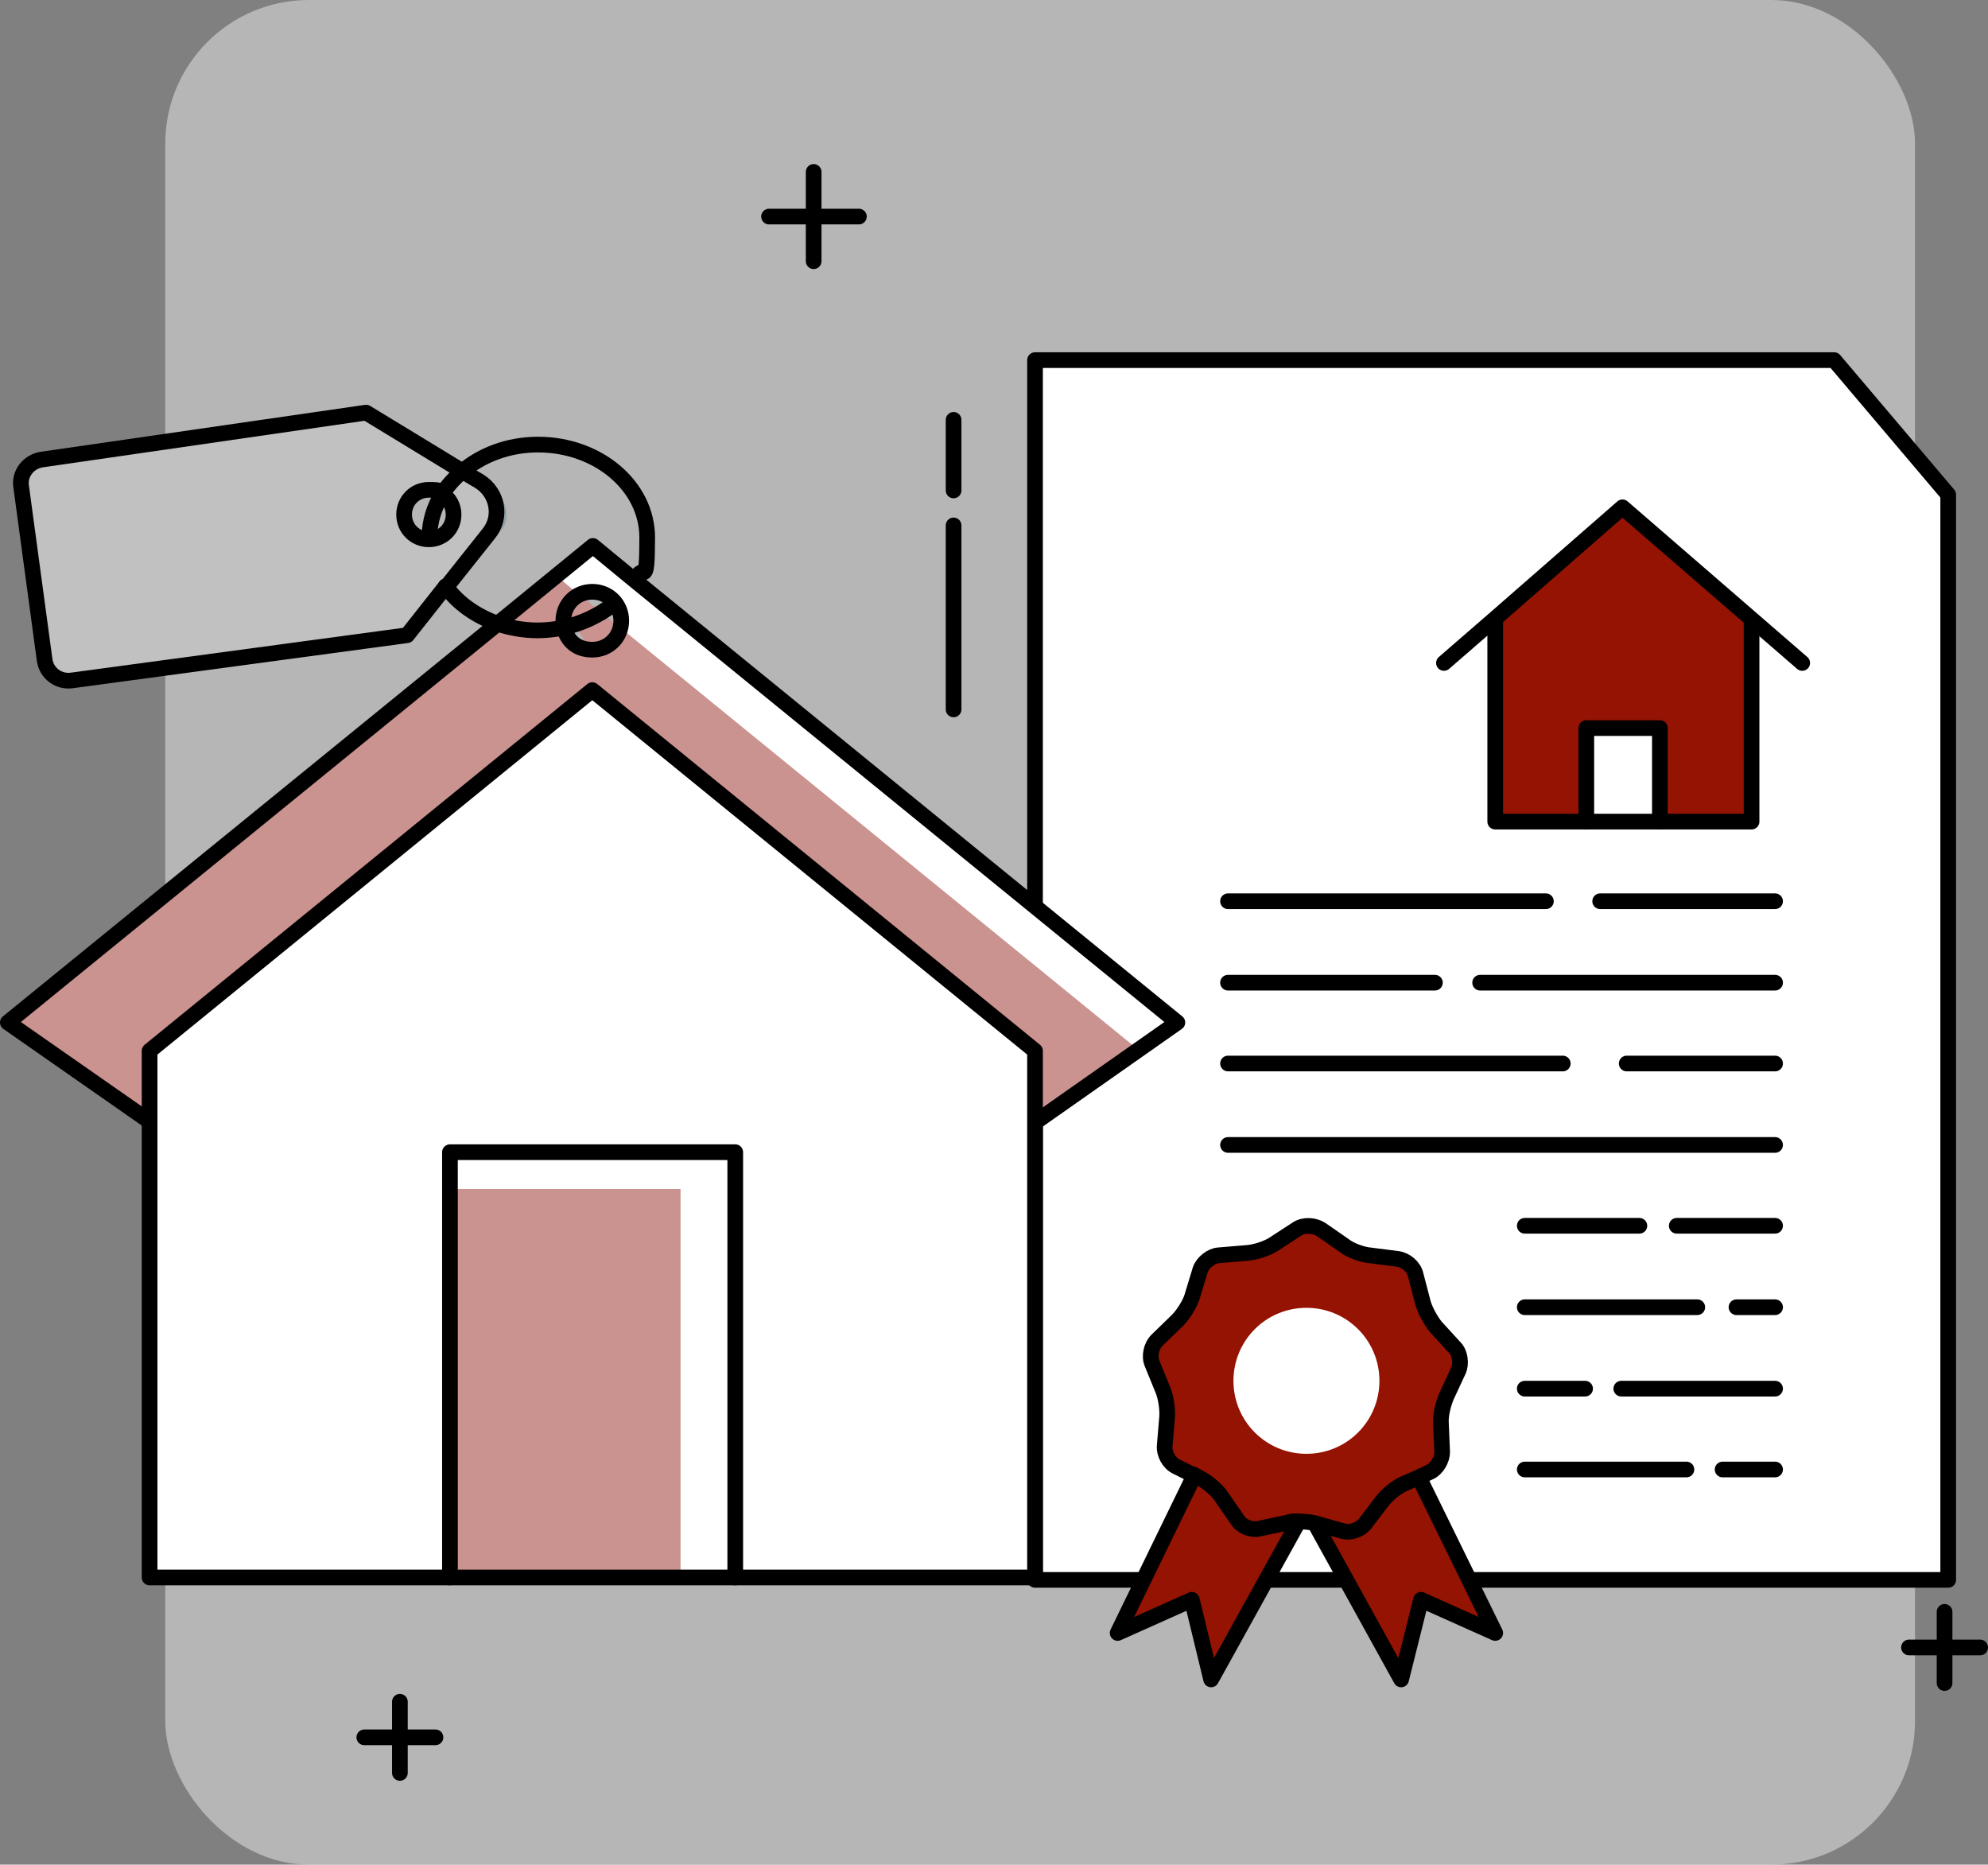 <?xml version="1.0" encoding="UTF-8"?>
<svg id="Layer_1" xmlns="http://www.w3.org/2000/svg" version="1.1" viewBox="0 0 329.6 309.1">
  <rect x="0" y="0" width="329.6" height="309.1" fill="#808080" stroke="none"/>
  <!-- Generator: Adobe Illustrator 29.0.0, SVG Export Plug-In . SVG Version: 2.1.0 Build 186)  -->
  <defs>
    <style>
      .st0 {
        opacity: .2;
      }

      .st1 {
        fill: #fff;
      }

      .st2 {
        fill: #941303;
      }

      .st3 {
        fill: #ededed;
        opacity: .5;
      }

      .st4 {
        fill: none;
        stroke: #000;
        stroke-linecap: round;
        stroke-linejoin: round;
        stroke-width: 2.6px;
      }

      .st5 {
        fill: #005063;
      }

      .st6 {
        fill: #c1c1c1;
      }

      .st7 {
        opacity: .2;
      }

      .st8 {
        fill: #cb9390;
      }
    </style>
  </defs>
  <rect class="st3" x="27.4" width="290.1" height="309.1" rx="23.8" ry="23.8"/>
  <g>
    <g>
      <g class="st0">
        <g>
          <polygon class="st5" points="259.7 90.3 281.2 109 281 109.4 281 142.4 265.9 142.4 265.9 127 253.6 127 253.6 142.4 238.5 142.4 238.5 109.1 238.3 108.9 259.7 90.3"/>
          <polyline class="st5" points="230 116.2 238.3 108.9 259.7 90.3 281.2 109 289.5 116.2"/>
          <polyline class="st5" points="238.5 109.1 238.5 142.4 253.6 142.4 265.9 142.4 281 142.4 281 109.4"/>
          <polyline class="st5" points="265.9 142.4 265.9 127 253.6 127 253.6 142.4"/>
        </g>
        <line class="st5" x1="185.8" y1="155.6" x2="284.9" y2="155.6"/>
        <line class="st5" x1="185.8" y1="169.1" x2="284.9" y2="169.1"/>
        <line class="st5" x1="185.8" y1="182.6" x2="284.9" y2="182.6"/>
        <line class="st5" x1="185.8" y1="196" x2="284.9" y2="196"/>
        <line class="st5" x1="243.4" y1="209.5" x2="284.9" y2="209.5"/>
        <line class="st5" x1="243.4" y1="222.9" x2="284.9" y2="222.9"/>
        <line class="st5" x1="243.4" y1="236.4" x2="284.9" y2="236.4"/>
        <line class="st5" x1="243.4" y1="249.9" x2="284.9" y2="249.9"/>
        <g>
          <path class="st5" d="M217,259c-.8,1-2.4,1.6-3.7,1.2l-4.6-1.3c-.8-.2-1.9-.3-3-.3-.5,0-1.1,0-1.5.2l-4.7,1c-1.3.3-2.9-.3-3.6-1.4l-2.7-3.9c-.7-1.1-2.3-2.4-3.4-3l-1.3-.7-3-1.5c-1.2-.6-2-2.1-1.9-3.4l.4-4.8c.1-1.3-.2-3.3-.7-4.5l-1.8-4.4c-.5-1.2-.1-2.9.8-3.8l3.4-3.3c.9-.9,2-2.6,2.4-3.8l1.4-4.6c.4-1.2,1.8-2.3,3-2.4l4.8-.4c1.3-.1,3.2-.7,4.3-1.4l4-2.6c1.1-.7,2.8-.6,3.9.1l3.9,2.7c1,.8,3,1.5,4.2,1.6l4.7.6c1.3.2,2.6,1.3,2.9,2.6l1.2,4.6c.3,1.2,1.3,3,2.1,4l3.2,3.5c.9.9,1.1,2.7.6,3.8l-2,4.3c-.5,1.2-1,3.1-.9,4.4l.2,4.8c0,1.3-.9,2.8-2,3.3l-1.9.9-2.5,1.1c-1.2.5-2.7,1.8-3.5,2.8l-2.9,3.8ZM207.2,250.6c8.5,0,15.4-6.9,15.4-15.4s-6.9-15.4-15.4-15.4-15.4,6.9-15.4,15.4,6.9,15.4,15.4,15.4Z"/>
          <path class="st5" d="M222.6,235.2c0,8.5-6.9,15.4-15.4,15.4s-15.4-6.9-15.4-15.4,6.9-15.4,15.4-15.4,15.4,6.9,15.4,15.4Z"/>
          <g>
            <path class="st5" d="M188.6,250.9l-3-1.5c-1.2-.6-2-2.1-1.9-3.4l.4-4.8c.1-1.3-.2-3.3-.7-4.5l-1.8-4.4c-.5-1.2-.1-2.9.8-3.8l3.4-3.3c.9-.9,2-2.6,2.4-3.8l1.4-4.6c.4-1.2,1.8-2.3,3-2.4l4.8-.4c1.3-.1,3.2-.7,4.3-1.4l4-2.6c1.1-.7,2.8-.6,3.9.1l3.9,2.7c1,.8,3,1.5,4.2,1.6l4.7.6c1.3.2,2.6,1.3,2.9,2.6l1.2,4.6c.3,1.2,1.3,3,2.1,4l3.2,3.5c.9.9,1.1,2.7.6,3.8l-2,4.3c-.5,1.2-1,3.1-.9,4.4l.2,4.8c0,1.3-.9,2.8-2,3.3l-1.9.9-2.5,1.1c-1.2.5-2.7,1.8-3.5,2.8l-2.9,3.8c-.8,1-2.4,1.6-3.7,1.2l-4.6-1.3c-.8-.2-1.9-.3-3-.3-.5,0-1.1,0-1.5.2l-4.7,1c-1.3.3-2.9-.3-3.6-1.4l-2.7-3.9c-.7-1.1-2.3-2.4-3.4-3l-1.3-.7Z"/>
            <path class="st5" d="M222.6,235.2c0,8.5-6.9,15.4-15.4,15.4s-15.4-6.9-15.4-15.4,6.9-15.4,15.4-15.4,15.4,6.9,15.4,15.4Z"/>
          </g>
        </g>
      </g>
      <g>
        <polygon class="st1" points="323 82 323 261.9 171.6 261.9 171.6 59.7 304.1 59.7 323 82"/>
        <polygon class="st4" points="323 82 323 261.9 171.6 261.9 171.6 59.7 304.1 59.7 323 82"/>
        <g>
          <polygon class="st2" points="269 84.1 290.6 102.8 290.4 103.1 290.4 136.2 275.2 136.2 275.2 120.7 263 120.7 263 136.2 247.9 136.2 247.9 102.9 247.7 102.7 269 84.1"/>
          <polyline class="st4" points="239.4 109.9 247.7 102.7 269 84.1 290.6 102.8 298.8 109.9"/>
          <polyline class="st4" points="247.9 102.9 247.9 136.2 263 136.2 275.2 136.2 290.4 136.2 290.4 103.1"/>
          <polyline class="st4" points="275.2 136.2 275.2 120.7 263 120.7 263 136.2"/>
        </g>
        <line class="st4" x1="265.3" y1="149.4" x2="294.3" y2="149.4"/>
        <line class="st4" x1="203.6" y1="149.4" x2="256.3" y2="149.4"/>
        <line class="st4" x1="245.4" y1="162.9" x2="294.3" y2="162.9"/>
        <line class="st4" x1="203.6" y1="162.9" x2="237.9" y2="162.9"/>
        <line class="st4" x1="269.7" y1="176.3" x2="294.3" y2="176.3"/>
        <line class="st4" x1="203.6" y1="176.3" x2="259.1" y2="176.3"/>
        <line class="st4" x1="203.6" y1="189.8" x2="294.3" y2="189.8"/>
        <line class="st4" x1="278" y1="203.2" x2="294.3" y2="203.2"/>
        <line class="st4" x1="252.8" y1="203.2" x2="271.8" y2="203.2"/>
        <line class="st4" x1="287.9" y1="216.7" x2="294.3" y2="216.7"/>
        <line class="st4" x1="252.8" y1="216.7" x2="281.4" y2="216.7"/>
        <line class="st4" x1="268.8" y1="230.2" x2="294.3" y2="230.2"/>
        <line class="st4" x1="252.8" y1="230.2" x2="262.8" y2="230.2"/>
        <line class="st4" x1="285.6" y1="243.6" x2="294.3" y2="243.6"/>
        <line class="st4" x1="252.8" y1="243.6" x2="279.6" y2="243.6"/>
        <g>
          <path class="st2" d="M229.3,248.9c.8-1,2.4-2.3,3.5-2.8l2.5-1.1,12.5,25.7-12.3-5.5-3.2,13.1-14.2-25.7,4.6,1.3c1.2.3,2.9-.2,3.7-1.2l2.9-3.8Z"/>
          <path class="st2" d="M213.6,252.6c.4-.1,1-.2,1.5-.2l-14.3,25.9-3.2-13.1-12.3,5.5,12.7-26.1,1.3.7c1.2.6,2.7,1.9,3.4,3l2.7,3.9c.7,1,2.3,1.7,3.6,1.4l4.7-1Z"/>
          <path class="st2" d="M226.4,252.7c-.8,1-2.4,1.6-3.7,1.2l-4.6-1.3c-.8-.2-1.9-.3-3-.3-.5,0-1.1,0-1.5.2l-4.7,1c-1.3.3-2.9-.3-3.6-1.4l-2.7-3.9c-.7-1.1-2.3-2.4-3.4-3l-1.3-.7-3-1.5c-1.2-.6-2-2.1-1.9-3.4l.4-4.8c.1-1.3-.2-3.3-.7-4.5l-1.8-4.4c-.5-1.2-.1-2.9.8-3.8l3.4-3.3c.9-.9,2-2.6,2.4-3.8l1.4-4.6c.4-1.2,1.8-2.3,3-2.4l4.8-.4c1.3-.1,3.2-.7,4.3-1.4l4-2.6c1.1-.7,2.8-.6,3.9.1l3.9,2.7c1,.8,3,1.5,4.2,1.6l4.7.6c1.3.2,2.6,1.3,2.9,2.6l1.2,4.6c.3,1.2,1.3,3,2.1,4l3.2,3.5c.9.9,1.1,2.7.6,3.8l-2,4.3c-.5,1.2-1,3.1-.9,4.4l.2,4.8c0,1.3-.9,2.8-2,3.3l-1.9.9-2.5,1.1c-1.2.5-2.7,1.8-3.5,2.8l-2.9,3.8ZM216.6,241c6.7,0,12.1-5.4,12.1-12.1s-5.4-12.1-12.1-12.1-12.1,5.4-12.1,12.1,5.4,12.1,12.1,12.1Z"/>
          <path class="st1" d="M227.4,228.9c0,6-4.8,10.8-10.8,10.8s-10.8-4.8-10.8-10.8,4.8-10.8,10.8-10.8,10.8,4.8,10.8,10.8Z"/>
          <g>
            <path class="st4" d="M198,244.6l-3-1.5c-1.2-.6-2-2.1-1.9-3.4l.4-4.8c.1-1.3-.2-3.3-.7-4.5l-1.8-4.4c-.5-1.2-.1-2.9.8-3.8l3.4-3.3c.9-.9,2-2.6,2.4-3.8l1.4-4.6c.4-1.2,1.8-2.3,3-2.4l4.8-.4c1.3-.1,3.2-.7,4.3-1.4l4-2.6c1.1-.7,2.8-.6,3.9.1l3.9,2.7c1,.8,3,1.5,4.2,1.6l4.7.6c1.3.2,2.6,1.3,2.9,2.6l1.2,4.6c.3,1.2,1.3,3,2.1,4l3.2,3.5c.9.9,1.1,2.7.6,3.8l-2,4.3c-.5,1.2-1,3.1-.9,4.4l.2,4.8c0,1.3-.9,2.8-2,3.3l-1.9.9-2.5,1.1c-1.2.5-2.7,1.8-3.5,2.8l-2.9,3.8c-.8,1-2.4,1.6-3.7,1.2l-4.6-1.3c-.8-.2-1.9-.3-3-.3-.5,0-1.1,0-1.5.2l-4.7,1c-1.3.3-2.9-.3-3.6-1.4l-2.7-3.9c-.7-1.1-2.3-2.4-3.4-3l-1.3-.7Z"/>
            <polyline class="st4" points="215.2 252.4 200.8 278.4 197.6 265.2 185.3 270.7 198 244.6"/>
            <polyline class="st4" points="218.1 252.7 232.3 278.4 235.6 265.2 247.9 270.7 235.3 245"/>
          </g>
        </g>
      </g>
    </g>
    <g class="st7">
      <polygon class="st5" points="130.8 191 130.8 261.5 108.5 261.5 105.8 261.5 83.4 261.5 83.4 191 130.8 191"/>
      <g>
        <polygon class="st5" points="130.8 261.5 108.5 261.5 105.8 261.5 83.4 261.5 83.4 191 130.8 191 130.8 261.5"/>
        <path class="st5" d="M84,85.3c0,2-1.3,3.5-3.1,4l-.9-.2c0-2.6.8-5.1,2.1-7.2,1.2.7,1.9,2,1.9,3.5Z"/>
        <path class="st5" d="M84,85.3c0,2-1.3,3.5-3.1,4l-.9-.2c0-2.6.8-5.1,2.1-7.2,1.2.7,1.9,2,1.9,3.5Z"/>
        <path class="st5" d="M84,85.3c0,2-1.3,3.5-3.1,4l-.9-.2c0-2.6.8-5.1,2.1-7.2,1.2.7,1.9,2,1.9,3.5Z"/>
      </g>
    </g>
    <g>
      <g>
        <polygon class="st1" points="121.9 191 121.9 261.5 112.7 261.5 112.7 197.1 74.6 197.1 74.6 191 121.9 191"/>
        <rect class="st8" x="74.6" y="197.1" width="38.2" height="64.4"/>
        <rect class="st8" x="74.6" y="197.1" width="38.2" height="64.4"/>
        <path class="st1" d="M195.2,169.5l-6.5,4.6-85.8-69.9c.1-.4.2-.8.2-1.3,0-2.7-2.1-4.8-4.8-4.8s-1.6.2-2.2.6l-3.7-3.1-9.7,7.9c0,0-.1,0-.2,0l15.8-12.9,6.8,5.6,90.1,73.4Z"/>
        <path class="st8" d="M93.5,102.9c0,.1,0,.3,0,.4,0,.3,0,.5.1.7-1.4.3-2.9.5-4.4.5s-.2,0-.2,0c-2.2,0-4.3-.4-6.3-1l9.7-7.9,3.7,3.1c-1.5.8-2.6,2.4-2.6,4.3Z"/>
        <path class="st6" d="M71.1,89.4c2.3,0,4.1-1.8,4.1-4.1s-.7-2.7-1.9-3.4c-.6-.4-1.4-.7-2.2-.7-2.2,0-4.1,1.9-4.1,4.1s1.8,4.1,4.1,4.1ZM79.3,79.6c3,1.9,3.8,5.9,1.5,8.7l-7,8.8-6.4,8.1-55.6,7.5c-2.2.3-4.2-1.2-4.5-3.4l-3.9-28.8c-.3-2.1,1.2-4,3.3-4.4l53.9-7.8,16.1,9.8,2.7,1.6Z"/>
        <path class="st8" d="M98.3,114.3c-10.2,8.3-73.4,59.8-73.4,59.8v11.8L1.3,169.5l81.2-66.1c2.1.7,4.3,1.1,6.7,1.1s3-.2,4.4-.5c.5,2.1,2.4,3.7,4.7,3.7v6.6Z"/>
        <path class="st8" d="M89,104.5c-.9.9-1.5,2.1-1.5,3.4s0,.8.2,1.1c-1.4.3-2.9.5-4.4.5-2.4,0-4.6-.4-6.7-1.1l6.1-5c2,.7,4.1,1,6.3,1Z"/>
        <path class="st8" d="M165.7,191v-11.8s-63.2-51.6-73.4-59.8v-6.6c2.6,0,4.8-2.2,4.8-4.8s-1.5-4.1-3.6-4.7c0-.1,0-.2,0-.4,0-1.9,1-3.5,2.6-4.3l3.1,2.5,3.7,3,85.8,69.9.6.5-23.5,16.5Z"/>
        <path class="st8" d="M93.5,102.9c0,.1,0,.3,0,.4-.4-.1-.8-.2-1.2-.2-1.3,0-2.5.5-3.4,1.4-2.2,0-4.3-.4-6.3-1l9.7-7.9,3.7,3.1c-1.5.8-2.6,2.4-2.6,4.3Z"/>
        <path class="st1" d="M24.8,174.1s63.2-51.5,73.4-59.8c10.2,8.3,73.4,59.8,73.4,59.8v87.3h-49.7v-70.4h-47.4v70.4H24.8v-87.3Z"/>
      </g>
      <g>
        <polyline class="st4" points="24.8 185.9 1.3 169.5 82.5 103.4 98.3 90.5 105.1 96.1 195.2 169.5 171.7 186"/>
        <path class="st4" d="M121.9,261.5h49.7v-87.3s-63.2-51.5-73.4-59.8c-10.2,8.3-73.4,59.8-73.4,59.8v87.3h49.7"/>
        <polygon class="st4" points="121.9 261.5 99.6 261.5 96.9 261.5 74.6 261.5 74.6 191 121.9 191 121.9 261.5"/>
        <path class="st4" d="M93.6,104c-.1-.4-.2-.7-.2-1.1,0-2.7,2.1-4.8,4.8-4.8s4.8,2.1,4.8,4.8-2.1,4.8-4.8,4.8-4.2-1.6-4.7-3.7Z"/>
        <path class="st4" d="M71.2,89.1c0-2.6.8-5.1,2.1-7.2.9-1.4,2.1-2.7,3.4-3.8,3.2-2.7,7.6-4.4,12.5-4.4,10,0,18.1,6.9,18.1,15.4s-.6,4.5-1.6,6.4"/>
        <path class="st4" d="M101.5,100.3c-2.2,1.7-4.9,3-7.9,3.7-1.4.3-2.9.5-4.4.5-2.4,0-4.6-.4-6.7-1.1-3.6-1.3-6.6-3.4-8.6-6.2"/>
        <path class="st4" d="M73.9,97.2l-6.4,8.1-55.6,7.5c-2.2.3-4.2-1.2-4.5-3.4l-3.9-28.8c-.3-2.1,1.2-4,3.3-4.4l53.9-7.8,16.1,9.8,2.7,1.6c3,1.9,3.8,5.9,1.5,8.7l-7,8.8"/>
        <path class="st4" d="M75.2,85.3c0,2.3-1.8,4.1-4.1,4.1s-4.1-1.8-4.1-4.1,1.8-4.1,4.1-4.1,1.6.2,2.2.7c1.2.7,1.9,2,1.9,3.4Z"/>
      </g>
    </g>
  </g>
  <g>
    <g>
      <line class="st4" x1="322.4" y1="267.2" x2="322.4" y2="279"/>
      <line class="st4" x1="328.3" y1="273.1" x2="316.5" y2="273.1"/>
    </g>
    <g>
      <line class="st4" x1="66.3" y1="282.1" x2="66.3" y2="293.9"/>
      <line class="st4" x1="72.2" y1="288" x2="60.4" y2="288"/>
    </g>
    <g>
      <line class="st4" x1="134.9" y1="28.5" x2="134.9" y2="43.3"/>
      <line class="st4" x1="142.4" y1="35.9" x2="127.5" y2="35.9"/>
    </g>
  </g>
  <line class="st4" x1="158.1" y1="87.1" x2="158.1" y2="117.6"/>
  <line class="st4" x1="158.1" y1="69.6" x2="158.1" y2="81.3"/>
</svg>